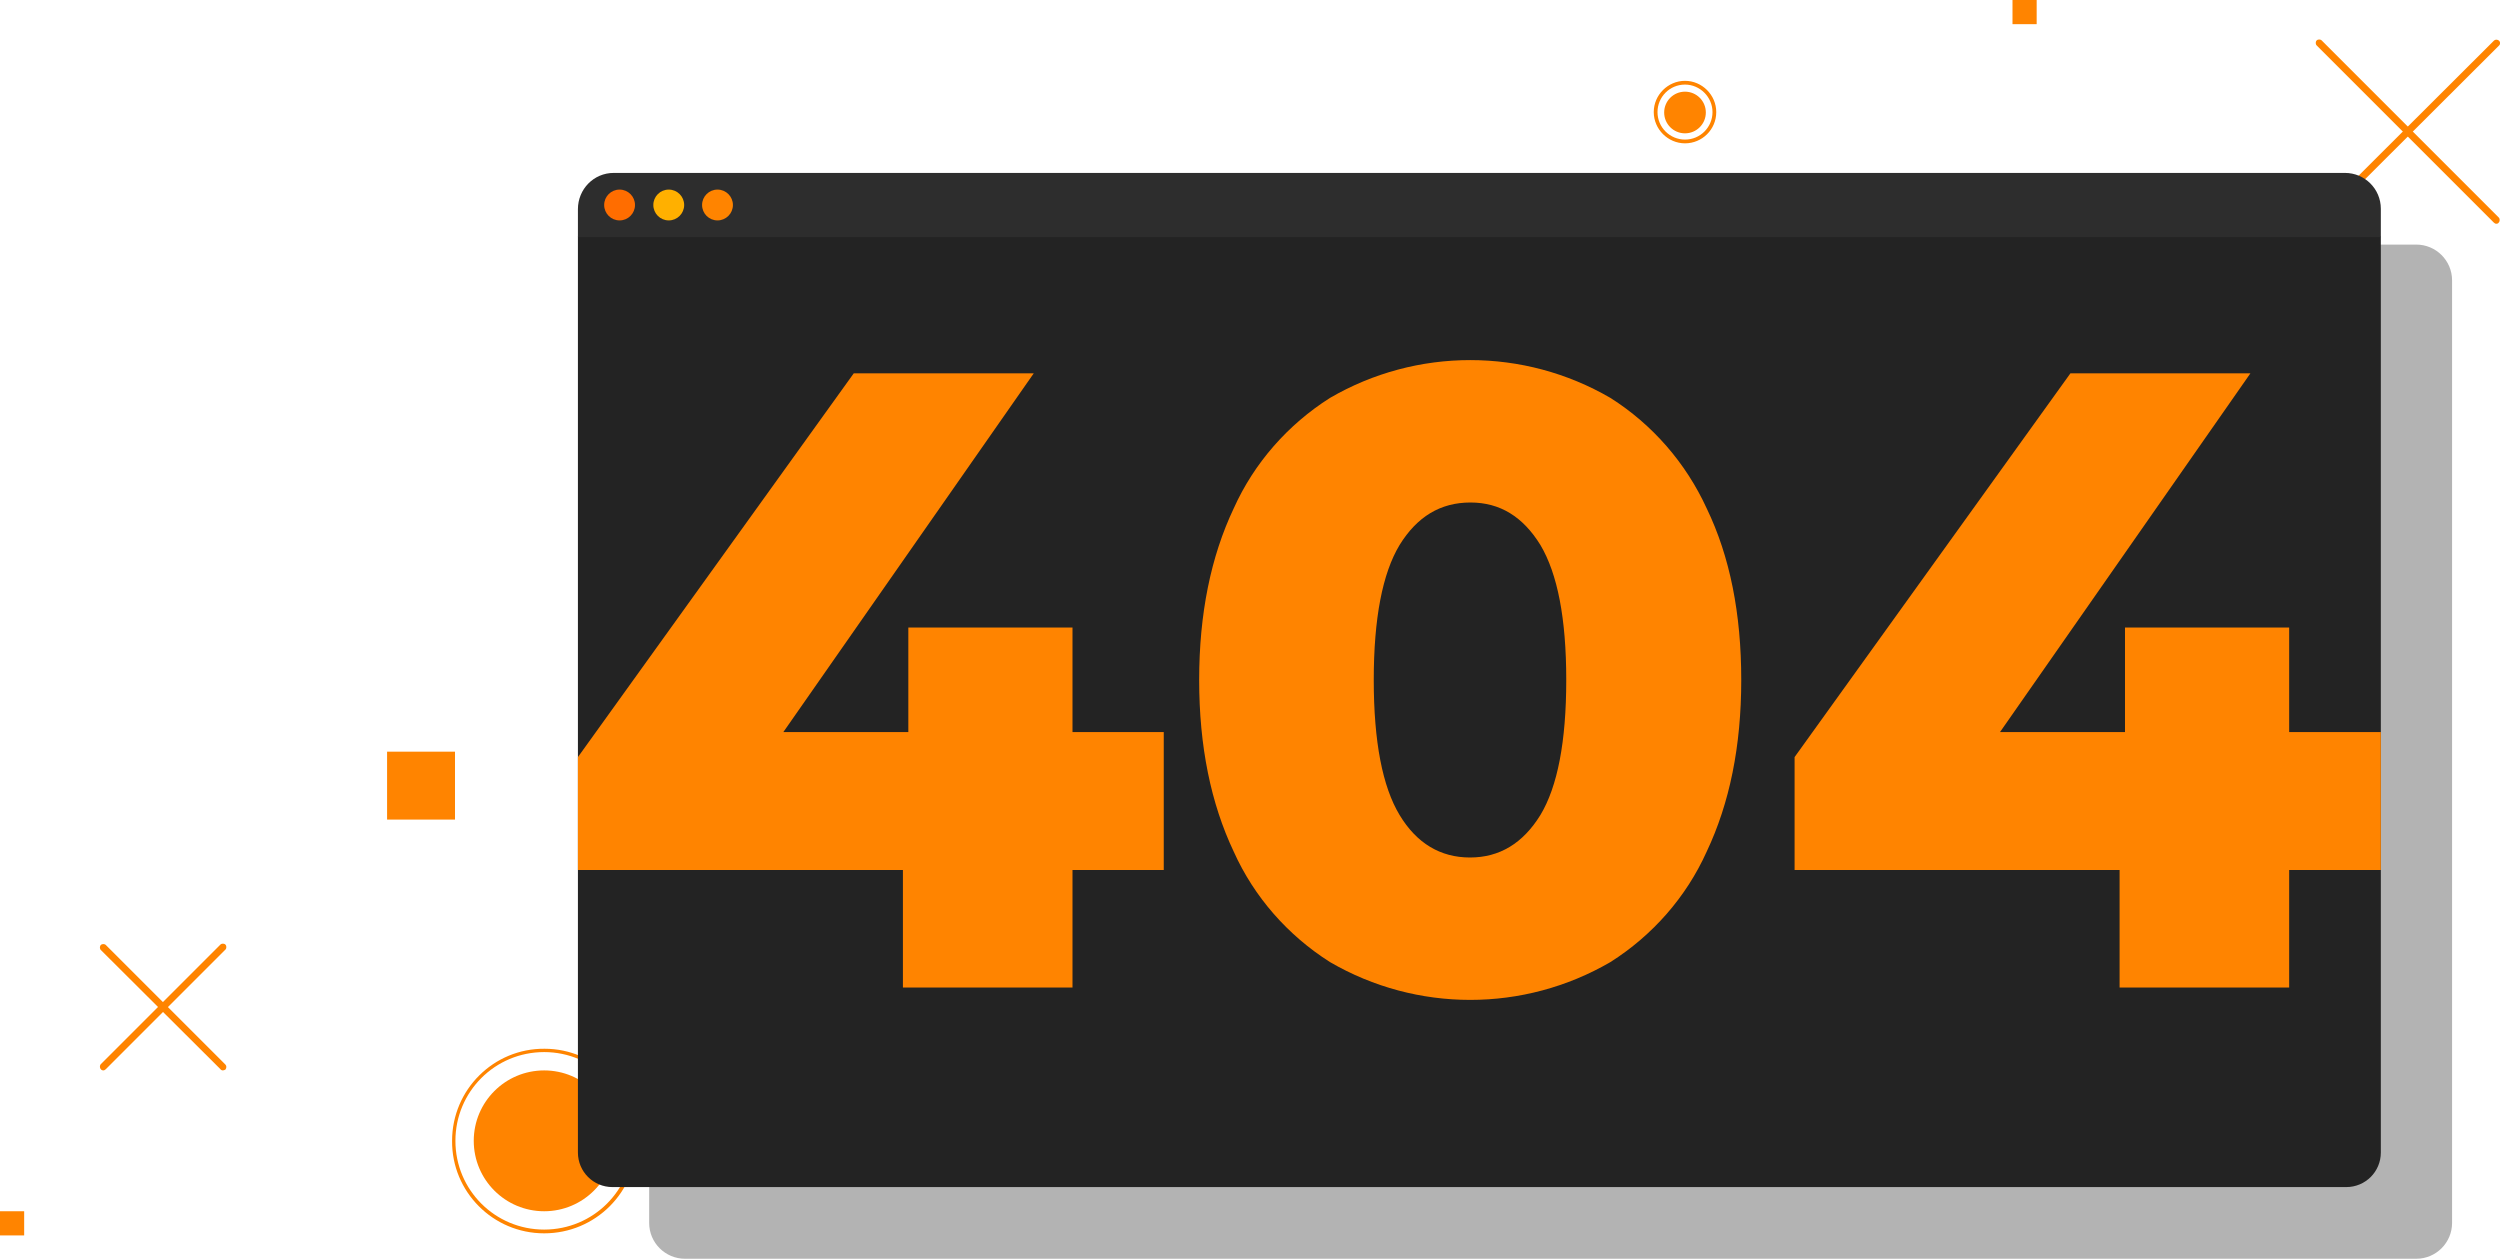 <?xml version="1.0" encoding="utf-8"?>
<!-- Generator: Adobe Illustrator 23.0.3, SVG Export Plug-In . SVG Version: 6.00 Build 0)  -->
<svg id="Layer_1" xmlns="http://www.w3.org/2000/svg" x="0px" y="0px"
	 viewBox="0 0 600 302.1" xml:space="preserve">
<style type="text/css">
	.st0{fill:#ff8400;}
	.st1{fill:#ff8400;}
	.st2{opacity:0.3;}
	.st3{fill:#232323;}
	.st4{fill:#2D2D2D;}
	.st5{fill:#FF6D00;}
	.st6{fill:#FFB000;}
</style>
<title>404</title>
<g>
	<path class="st0" d="M599.1,53.7c-0.2,0-0.4-0.1-0.6-0.3L556,10.9c-0.3-0.3-0.3-0.9,0-1.2c0.3-0.3,0.9-0.3,1.2,0l42.5,42.5
		c0.3,0.3,0.3,0.9,0,1.2c0,0,0,0,0,0C599.6,53.6,599.4,53.7,599.1,53.7z"/>
	<path class="st0" d="M556.6,53.7c-0.2,0-0.5-0.1-0.6-0.3c-0.3-0.3-0.3-0.9,0-1.2l42.6-42.5c0.4-0.3,0.9-0.2,1.2,0.1
		c0.3,0.3,0.3,0.8,0,1.1l-42.6,42.5C557.1,53.6,556.8,53.7,556.6,53.7z"/>
</g>
<g>
	<path class="st0" d="M53.5,256.9c-0.2,0-0.5-0.1-0.6-0.3L24.2,228c-0.3-0.3-0.3-0.9,0-1.2c0.3-0.3,0.9-0.3,1.2,0c0,0,0,0,0,0
		l28.7,28.7c0.3,0.3,0.3,0.8,0,1.2c0,0,0,0,0,0C53.9,256.8,53.7,256.9,53.5,256.9z"/>
	<path class="st0" d="M24.8,256.9c-0.2,0-0.5-0.1-0.6-0.3c-0.3-0.3-0.3-0.9,0-1.2l28.7-28.7c0.3-0.3,0.9-0.3,1.2,0
		c0.3,0.3,0.3,0.9,0,1.2l-28.7,28.7C25.2,256.8,25,256.9,24.8,256.9z"/>
</g>
<g>
	<rect x="92.9" y="180.4" class="st0" width="16.3" height="16.3"/>
</g>
<g>
	<rect y="290.7" class="st0" width="5.8" height="5.8"/>
</g>
<g>
	<circle class="st0" cx="130.6" cy="273.8" r="16.9"/>
</g>
<path class="st1" d="M130.6,296c-12.3,0-22.2-10-22.1-22.2c0-12.3,10-22.2,22.2-22.1c12.2,0,22.1,10,22.1,22.2
	C152.8,286.1,142.9,296,130.6,296C130.6,296,130.6,296,130.6,296z M130.6,252.5c-11.8,0-21.3,9.5-21.3,21.3
	c0,11.8,9.5,21.3,21.3,21.3s21.3-9.5,21.3-21.3l0,0C151.9,262.1,142.4,252.5,130.6,252.5L130.6,252.5z"/>
<g>
	<circle class="st0" cx="404.4" cy="27" r="5"/>
</g>
<path class="st1" d="M404.4,34.4c-4.1,0-7.5-3.4-7.5-7.5s3.4-7.5,7.5-7.5c4.1,0,7.5,3.4,7.5,7.5c0,0,0,0,0,0
	C411.9,31.1,408.5,34.4,404.4,34.4z M404.4,20.3c-3.7,0-6.6,3-6.6,6.6c0,3.7,3,6.6,6.6,6.6c3.7,0,6.6-3,6.6-6.6c0,0,0,0,0,0
	C411,23.3,408,20.3,404.4,20.3z"/>
<g>
	<rect x="483" class="st0" width="5.8" height="5.8"/>
</g>
<path id="sombra" class="st2" d="M164.4,58.7h415.5c4.7,0,8.6,3.8,8.6,8.6v226.2c0,4.7-3.8,8.6-8.6,8.6H164.4
	c-4.7,0-8.6-3.8-8.6-8.6V67.2C155.8,62.5,159.7,58.7,164.4,58.7z"/>
<g id="pagina">
	<path class="st3" d="M138.7,56.8h432.7l0,0v219.8c0,4.6-3.7,8.3-8.3,8.3H147c-4.6,0-8.3-3.7-8.3-8.3V56.8L138.7,56.8z"/>
	<path class="st4" d="M147.3,41.5h415.5c4.7,0,8.6,3.8,8.6,8.6v6.8l0,0H138.7l0,0v-6.7C138.7,45.4,142.5,41.5,147.3,41.5
		C147.3,41.5,147.3,41.5,147.3,41.5z"/>
	<circle class="st5" cx="148.7" cy="49.2" r="3.7"/>
	<circle class="st6" cx="160.5" cy="49.2" r="3.7"/>
	<circle class="st0" cx="172.2" cy="49.2" r="3.7"/>
</g>
<g>
	<path class="st0" d="M279.3,208.8h-21.9V237h-40.7v-28.2h-78v-27.1l66.2-92.1h43.2L188,175.7h30v-25.1h39.4v25.1h21.9L279.3,208.8z
		"/>
	<path class="st0" d="M319.2,230.9c-10.1-6.4-18.2-15.6-23.1-26.5c-5.5-11.6-8.3-25.3-8.3-41.2c0-15.9,2.8-29.6,8.3-41.2
		c4.9-10.9,13-20.1,23.1-26.5c20.8-12.1,46.5-12.1,67.3,0c10.1,6.4,18.1,15.6,23.1,26.5c5.6,11.6,8.3,25.3,8.3,41.2
		s-2.8,29.6-8.3,41.2c-4.9,10.9-13,20.1-23.1,26.5C365.7,243,340,243,319.2,230.9L319.2,230.9z M369.7,195.6
		c4.1-6.8,6.2-17.6,6.2-32.4c0-14.8-2.1-25.5-6.2-32.4c-4.2-6.8-9.7-10.2-16.8-10.2c-7.2,0-12.8,3.4-17,10.2
		c-4.1,6.8-6.2,17.6-6.2,32.4c0,14.8,2.1,25.6,6.2,32.4s9.8,10.2,16.9,10.2C359.9,205.8,365.5,202.4,369.7,195.6z"/>
	<path class="st0" d="M571.4,208.8h-22V237h-40.7v-28.2h-78v-27.1l66.2-92.1h43.2L480,175.7h30v-25.1h39.4v25.1h22V208.8z"/>
</g>
</svg>
